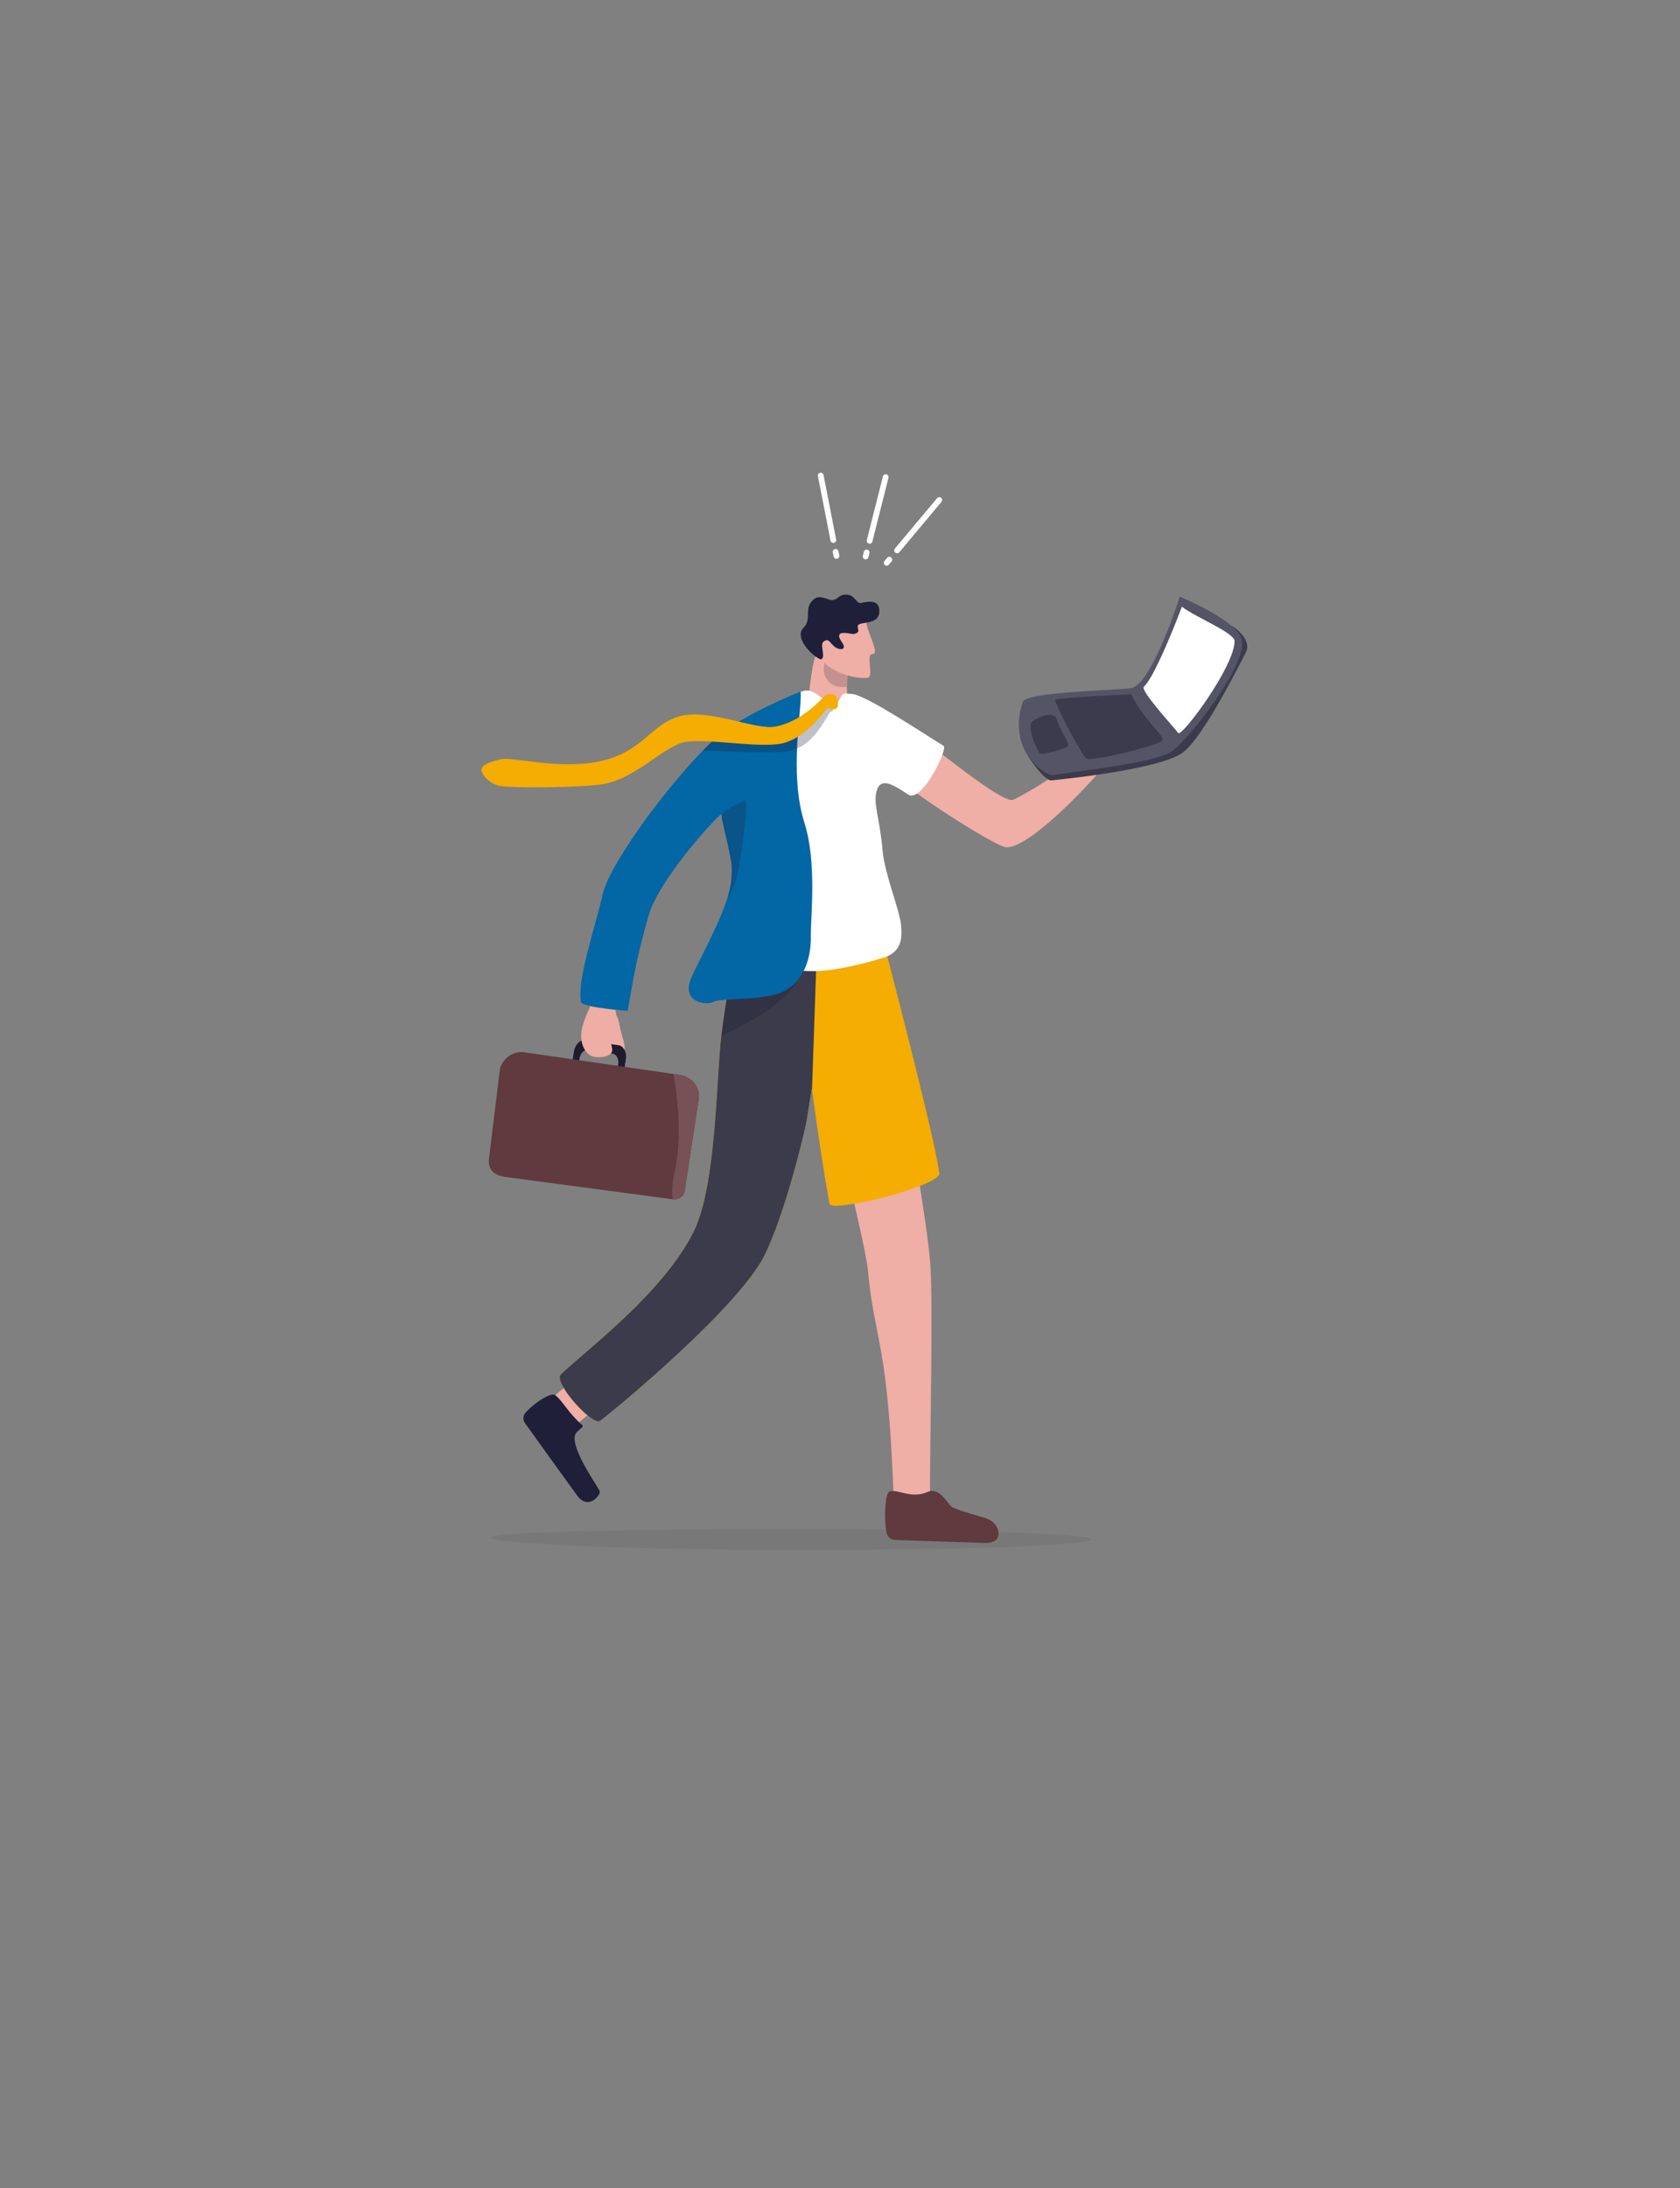 <?xml version="1.0" encoding="UTF-8"?>
<svg id="pessoa" xmlns="http://www.w3.org/2000/svg" viewBox="0 0 1920 2500">
  <rect x="0" y="0" width="1920" height="2500" fill="#808080" stroke="none"/>
  <defs>
    <style>
      .cls-1 {
        fill: #fff;
      }

      .cls-2 {
        fill: #545466;
      }

      .cls-3 {
        fill: #201b2c;
      }

      .cls-4 {
        fill: #3b3b4c;
      }

      .cls-5, .cls-6, .cls-7, .cls-8, .cls-9 {
        fill: #1f1f39;
      }

      .cls-6 {
        opacity: .2;
      }

      .cls-10 {
        fill: #0267a4;
      }

      .cls-11 {
        fill: #f4ad00;
      }

      .cls-12 {
        fill: #603a3e;
      }

      .cls-13 {
        fill: #efaea6;
      }

      .cls-7 {
        opacity: .31;
      }

      .cls-14 {
        fill: #775155;
      }

      .cls-15 {
        fill: #3b3b4d;
      }

      .cls-16 {
        fill: #eeada5;
      }

      .cls-17 {
        fill: none;
        stroke: #fff;
        stroke-linecap: round;
        stroke-linejoin: round;
        stroke-width: 6.54px;
      }

      .cls-18 {
        fill: #32323f;
        opacity: .1;
      }

      .cls-8 {
        opacity: .26;
      }

      .cls-9 {
        opacity: .28;
      }
    </style>
  </defs>
  <path class="cls-18" d="M560.53,1756.72c0,6.63,162.08,14.32,348.84,14.32s338.15-5.37,338.15-12-151.4-12-338.15-12-348.84,3.05-348.84,9.68Z"/>
  <path class="cls-13" d="M1062.78,1713.26c0-73.96,3.82-223.7,.35-269.75-5.33-70.74-48.03-288.58-48.03-288.58l-91.46,4.19s64.83,255.51,68.15,291.33c7.84,84.48,23.31,80.12,29.71,266.08,1.79,51.98,29.38,19.37,29.38,19.37,0,0,11.9,9.54,11.9-22.63Z"/>
  <path class="cls-12" d="M1059.62,1704.73c15.44-6.69,23.22,15.24,29.76,17.86,17,6.8,30.84,9.54,39.11,12.75,15.3,5.95,19.67,28.3-2.83,27.53-19.45-.67-81.78-2.6-103.07-3.46-4.45-.18-8.25-3.26-9.19-7.52-3.37-15.2-2.25-47.69,3.71-48,9.07-2.54,24.36,8.71,42.51,.85Z"/>
  <g>
    <path class="cls-13" d="M656.99,1628.93c28.51-23.49,180.91-147.49,205.09-190.64,36.32-64.8,52.73-187.83,59.78-220.74,6.99-32.63-58.48-49.39-78.06-33.39-9.55,7.8-25.64,199.79-46.91,227.62-46.55,60.9-63.07,98.47-167.52,186.86-23.1,19.55,2,34.6,2,34.6,0,0-2.88,19.17,25.63-4.32Z"/>
    <path class="cls-5" d="M664.63,1627.43c3.58,3.07-1.13,4.02-5.82,9.33-10.74,12.15,22.6,58.84,26.51,66.65,2.02,4.03-12.88,23.12-25.86,5.08-11.22-15.6-47.35-65.45-59.52-82.6-2.54-3.59-2.34-8.4,.56-11.7,10.34-11.78,30.46-24.45,34.32-19.99,7.55,5.56,14.9,20.44,29.81,33.23Z"/>
  </g>
  <path class="cls-11" d="M948.04,1375.54c-.26-1.43-.53-2.87-.79-4.32-1.63-8.99-3.25-18.56-4.84-28.26-7.09-43.48-13.24-89.58-14.39-98.29-.13-.97-.19-1.47-.19-1.47-2.02,12.5-4.02,24.91-5.92,36.84-2.31,14.42-29.74,127.09-54.71,165.62-42.34,65.31-172.96,171.75-181.43,177.79-8.47,6.05-54.15-44.23-44.76-53.21,29.15-27.89,118.54-94.35,152.4-164.49,25.44-52.69,25.31-176.87,30.89-221.59,3.25-26,6.98-50.61,11.35-71.64,.08-.36,.17-.75,.25-1.13,1.08-5.2,2.22-10.18,3.4-14.9,1.46-5.81,53.53-10.5,94.27-13.3,26.42-1.81,48.07-2.83,48.07-2.83l28.11-4.35c9.94,38.04,26.31,101.45,40.03,157.42,4.55,18.51,8.8,36.21,12.44,51.9h0c5.76,24.9,9.97,44.76,11.33,54.86,2.02,15.09-123.57,45.78-125.51,35.33Z"/>
  <path class="cls-4" d="M933.57,1083.2l-5.55,161.48c-.13-.97-.19-1.47-.19-1.47-2.02,12.5-4.02,24.91-5.92,36.84-2.31,14.42-29.74,127.09-54.71,165.62-42.34,65.31-172.96,171.75-181.43,177.79-8.47,6.05-54.15-44.23-44.76-53.21,29.15-27.89,118.54-94.35,152.4-164.49,25.44-52.69,25.31-176.87,30.89-221.59,3.25-26,6.98-50.61,11.35-71.64,.08-.36,.17-.75,.25-1.13,1.08-5.2,2.22-10.18,3.4-14.9,1.46-5.81,53.53-10.5,94.27-13.3Z"/>
  <g>
    <path class="cls-3" d="M668.84,1188.47l37.99,5.76c5.86,.89,9.56,8.2,8.26,16.33l-3.59,22.55c-.02,.11-.12,.18-.23,.17l-7.07-1.07c-.11-.02-.19-.12-.17-.23l2.53-15.89c.97-6.08-1.79-11.55-6.17-12.21l-28.4-4.31c-4.38-.66-8.71,3.73-9.68,9.81l-2.53,15.89c-.02,.11-.12,.18-.23,.17l-7.07-1.07c-.11-.02-.19-.12-.17-.23l3.59-22.55c1.29-8.12,7.09-14,12.95-13.11Z"/>
    <path class="cls-16" d="M703.53,1153.97c.08,.03,.14,.1,.14,.19,.17,8.48,2.75,6.53,4.52,17.81,1.79,11.34,9.51,27.71,3.5,28.77-6.01,1.05-9.71-6.08-12.38-7.74s3.02,5.54-1.05,10.46c-4.08,4.92-19.03,6.32-25.16,1.39-6.13-4.93-9.72-13.91-8.73-24.92,.99-11.01,8.23-25.28,9.92-29.96,1.62-4.49,27.16,3.35,29.26,4Z"/>
    <path class="cls-3" d="M706.84,1194.14c5.86,.89,9.56,8.21,8.26,16.33l-3.6,22.55c-.02,.11-.12,.18-.23,.17l-7.07-1.07c-.11-.02-.19-.12-.17-.23l2.53-15.89c.97-6.08-1.8-11.55-6.18-12.21h0l-1.46-10.5c-.02-.13,.1-.24,.23-.22l7.68,1.08Z"/>
    <g>
      <path class="cls-12" d="M798.57,1255.76l-16.07,104.73c-.97,6.33-7,10.69-13.47,9.75l-.15-.02-191.48-25.52c-21.57-3.15-19.14-18.03-18.18-24.24l12.17-99.42c.96-6.22,11.14-21.47,28.36-18.71l170.08,24.73,6.38,.92c14.05,2.05,24.53,13.71,22.37,27.78Z"/>
      <path class="cls-14" d="M798.57,1255.76l-16.07,104.73c-.97,6.33-7,10.69-13.47,9.75h0c-.09-.01-.16-.08-.17-.16-1.23-6.53-1.11-16.51,2.29-31.74,8.26-36.97,3.83-80.88-1.29-111.01-.02-.13,.09-.25,.23-.23l6.11,.88c14.05,2.05,24.53,13.71,22.37,27.78Z"/>
    </g>
  </g>
  <path class="cls-7" d="M915.93,1110.69c-15.17,38.06-65.16,59-91.62,73.48,3.25-26,6.98-50.61,11.35-71.64,.08-.37,.16-.75,.24-1.13l80.03-.71Z"/>
  <path class="cls-13" d="M1060.71,849.38c29.19,22.44,87.01,68.79,97.35,64.3,10.34-4.48,62.75-33.69,82.45-59.56,19.7-25.88,34.49,2.07,26.07,15.08-8.41,13.01-87.34,99.92-116.66,98.87-12.38-.44-122.74-71.89-118.54-76.63,4.2-4.74,29.32-42.06,29.32-42.06Z"/>
  <path class="cls-13" d="M953.25,837.48l-32.69-20.17c4.36-16.11,5.65-56.34,12.42-69.93,7.43-14.91,8.61-13.65,8.61-13.65l20.43,21.62,9.61,10.18s-3.24,5.97-3.67,17.46c-.29,8.04,.8,18.77,5.34,32.05,3.4,9.94-20.06,22.44-20.06,22.44Z"/>
  <path class="cls-6" d="M971.64,765.53s-3.28,7.72-3.7,19.2c-25,3.5-32.48-21.32-22.03-33.12,3.58-4.05,13.91,1.39,13.91,1.39l11.83,12.52Z"/>
  <g>
    <path class="cls-13" d="M989.93,710.59c1.38,12.65,15.97,36.63,7.22,36.77-8.75,.14,2.94,26.73-6.36,27.21-22.54,1.15-48.83-12.32-52-22.92-3.18-10.6-2.31-40.4-2.31-40.4l53.46-.67Z"/>
    <path class="cls-5" d="M966.98,723.21c7.13,.68,7.39,2.32,12.32-.13,4.93-2.45-3.85-9.01,5.41-10.7,9.26-1.68,19.45-2.43,20.17-12.86,1.05-15.09-12.54-12.48-20.93-10.58-5.4,1.22-7.02-10.28-17.85-9.58-8.5,.55-7.38,5.39-14.94,6.21-4.56,.49-13.67-6.71-20.68-1.19-13,10.25-1.66,22.32-12.42,33.2-12.55,12.69,17.85,38.67,21.22,35.4,3.94-3.82-2.31-16.6,1.69-19.71,6.03-4.68,6.92,.43,12.18,5.08,5.62,4.96,15.78,5.08,9.03-4.59-6.75-9.67-1.67-11.17,4.78-10.56Z"/>
  </g>
  <path class="cls-1" d="M917.55,789.62c15.13-4.37,22.41,13.87,34.8,14.14,7.52,.16,7.01-6.46,10.31-10.18,2.03-2.29,6.17-.8,12.15-.55,15.7,.64,30.25,302.53,30.25,302.53,0,0-42.8,13.56-74.45,13.96-31.65,.41-82.71-9.09-81.94-19.95,.77-10.87,40.01-283.19,40.01-283.19,0,0,13.73-12.39,28.87-16.76Z"/>
  <path class="cls-10" d="M926.7,1069.31c.29,23.28-6.16,47.56-27.21,61.22-21.03,13.66-74.27,9.39-83.39,13.84-11.06,5.41-34.99-.67-27.63-22.96,4.88-14.78,32.03-60.94,42.97-95.86,2.4-7.68,4.02-14.82,4.45-20.96v-.15c.14-1.99,.25-3.9,.31-5.71,.12-3.16,.13-6.02,.02-8.51-.08-1.78-.23-3.36-.44-4.73-.29-1.87-.62-3.76-.96-5.66-.22-1.16-.43-2.32-.67-3.49-.14-.75-.28-1.49-.44-2.24-.63-3.12-1.31-6.23-2-9.29-.02-.1-.04-.2-.07-.3-.12-.53-.24-1.04-.35-1.57-.2-.89-.4-1.78-.61-2.66-.11-.5-.23-.99-.34-1.48-1.94-8.28-3.78-15.76-4.8-21.2-.05-.29-.1-.56-.16-.83-.23-1.34-.41-2.54-.52-3.58v-.09c-.03-.22-.05-.44-.07-.64v-.07c-.08-.95-.08-1.73,0-2.35h0c.02-.08,.02-.17,.04-.23-6.77,4.05-65.53,68.06-81.82,110.7-18.53,61.21-22.9,101.94-25.65,114.39-.02,.1-5.17-.46-5.27-.46-16.66-1.37-42.62-4.25-47.84-8.81-.03-.03-.05-.07-.07-.12-5.58-23.57,15.5-84.12,24.77-124.28,8.7-37.65,86.12-140.23,130.43-179.09,29.42-25.81,95.52-52.08,95.52-52.08,2.47,16.82-13.87,92.15,4.35,149.65,14.56,45.91,7.13,106.01,7.44,129.58Z"/>
  <path class="cls-8" d="M839.37,1010.85c-.51,.96-5.66,13.49-7.92,14.71,2.4-7.68,4.02-14.82,4.45-20.96v-.15c.14-1.99,.25-3.9,.31-5.71,.12-3.16,.13-6.02,.02-8.51-.08-1.78-.23-3.36-.44-4.73-.29-1.87-.62-3.76-.96-5.66-.22-1.16-.43-2.32-.67-3.49-.14-.75-.28-1.49-.43-2.24-.63-3.12-1.31-6.24-2.01-9.29-.02-.1-.04-.2-.07-.3-.11-.53-.23-1.05-.35-1.57-.2-.89-.4-1.78-.61-2.66-.11-.5-.23-.99-.34-1.48-1.94-8.28-3.78-15.76-4.8-21.2-.05-.29-.1-.56-.16-.83-.23-1.34-.41-2.54-.52-3.58v-.09l-.07-3.06h0c8.57-8.07,27.31-15.93,27.31-15.93,2.39,16.97-8.08,87.93-12.73,96.71Z"/>
  <g>
    <path class="cls-9" d="M949.53,812.98c-1.55-.86-14.15,28.74-33.48,39.59-5.34,3-11.15,5.23-17.33,6.02-18.09,2.31-72.27,.04-95.32-1.15,6.88-7.14,12.36-12.77,21.43-19.74,16.96,3.93,61.06,4.79,70.48,3.09,6.98-1.26,13.47-3.68,19.43-6.73,11.2-5.74,20.49-13.77,27.46-20.66,3.55-3.52,3.73-8.49,8.28-9,6.04-.68,1.05,9.67-.95,8.58Z"/>
    <path class="cls-11" d="M957.37,800.29c-.45-3.13-3.12-8.06-9.88-7.3-5.1,.57-5.35,2.63-9.33,6.57-11.94,11.82-30,26.6-52.47,30.66-22.48,4.06-76.52-21.32-109.49-11.75-32.98,9.57-40.84,39.75-88.66,50.82-47.82,11.07-101.48-5.17-115.57-1.73-14.09,3.44-22.5,7.13-21.7,12.64,.8,5.51,8.64,14.16,18.99,17.35,10.35,3.2,99.22,2.65,122.31-2.12,37.71-7.78,67.79-43.82,92.17-47.74,24.38-3.92,77.14,6.1,105.79,2.44,31.95-4.08,55.17-42.57,57.39-41.34,2.23,1.23,4.29,2.43,8.33,1.12,2.77-.9,2.59-6.49,2.14-9.62Z"/>
  </g>
  <path class="cls-1" d="M974.81,793.02c16.96,2.53,82.61,46.33,103.64,59.21,5.16,3.16-24.98,65.84-40.65,55.53-15.67-10.31-31.94-21.61-36.28-2.83-3.4,14.74,3.79,29.09,7.18,67.21,2.42,27.21,19.96,68.34,21.17,85.87,.91,13.25,1.81,31.45-24.81,37.54"/>
  <path class="cls-13" d="M1237.43,857.75c18.28-18.63,9.44-31.29,16.72-32.25,6.4-.84,11.8,6.69,15.23,6.01,14.52-2.87,48.54-20.5,48.55-10.73,0,9.76-9.08,32.23-32.81,35.51-10.77,1.49-26.44,21.11-28.89,23.34-2.45,2.23-18.79-21.88-18.79-21.88Z"/>
  <g>
    <path class="cls-15" d="M1406.93,714.62c12.88,7.58,22.31,20.79,17.11,30.31-3.85,7.04-48.58,98.26-72.75,115.23-28.44,19.97-147.76,31.21-150.15,31.49-6.37,.75-32.11-29.59-35.23-50.07-2.71-17.83,5.99-36.24,6.51-38.86,.52-2.61,61.38,2.73,61.38,2.73l49.01,48.65,124.12-139.48Z"/>
    <path class="cls-2" d="M1168.9,802.03c-18.57,55.17,26.55,84.47,33.4,83.56,77.82-10.34,116.77-16.72,133.98-25.29,17.21-8.57,94.75-105.42,81.95-132.54-10.1-21.4-69.86-46.08-69.86-46.08,0,0-32.34,101.89-56.23,104.66-23.9,2.77-119.38,4.2-123.25,15.68Z"/>
    <path class="cls-1" d="M1350.76,693.18c15.93,12.32,60.16,29.69,60.17,39.34,.02,29.01-60.6,110.29-64.36,104.98-3.76-5.31-43.98-48.71-39.29-52.94,13.97-12.61,43.49-91.39,43.49-91.39Z"/>
    <path class="cls-15" d="M1292.92,793.17c13.6,29.41,39.35,47.94,35.36,53.1-3.99,5.15-81.63,24.84-86.99,20.25-5.36-4.59-37.5-64.94-35.15-67.18,2.35-2.25,86.78-6.16,86.78-6.16Z"/>
    <path class="cls-15" d="M1208.11,822.64c4.62,16.11,16.04,27.06,11.74,30.38-4.3,3.32-28.8,9.65-31.27,7.71-2.47-1.94-13.88-25.31-9.98-34.7,1.64-3.93,25.69-16.7,29.51-3.39Z"/>
  </g>
  <g>
    <g>
      <line class="cls-17" x1="1025.24" y1="628.89" x2="1073.44" y2="571.3"/>
      <line class="cls-17" x1="1013.35" y1="643.09" x2="1016.43" y2="639.41"/>
    </g>
    <g>
      <line class="cls-17" x1="993.83" y1="617.93" x2="1012.22" y2="545.11"/>
      <line class="cls-17" x1="989.29" y1="635.88" x2="990.46" y2="631.23"/>
    </g>
    <g>
      <line class="cls-17" x1="952.38" y1="617" x2="937.96" y2="543.3"/>
      <line class="cls-17" x1="955.94" y1="635.18" x2="955.02" y2="630.47"/>
    </g>
  </g>
</svg>